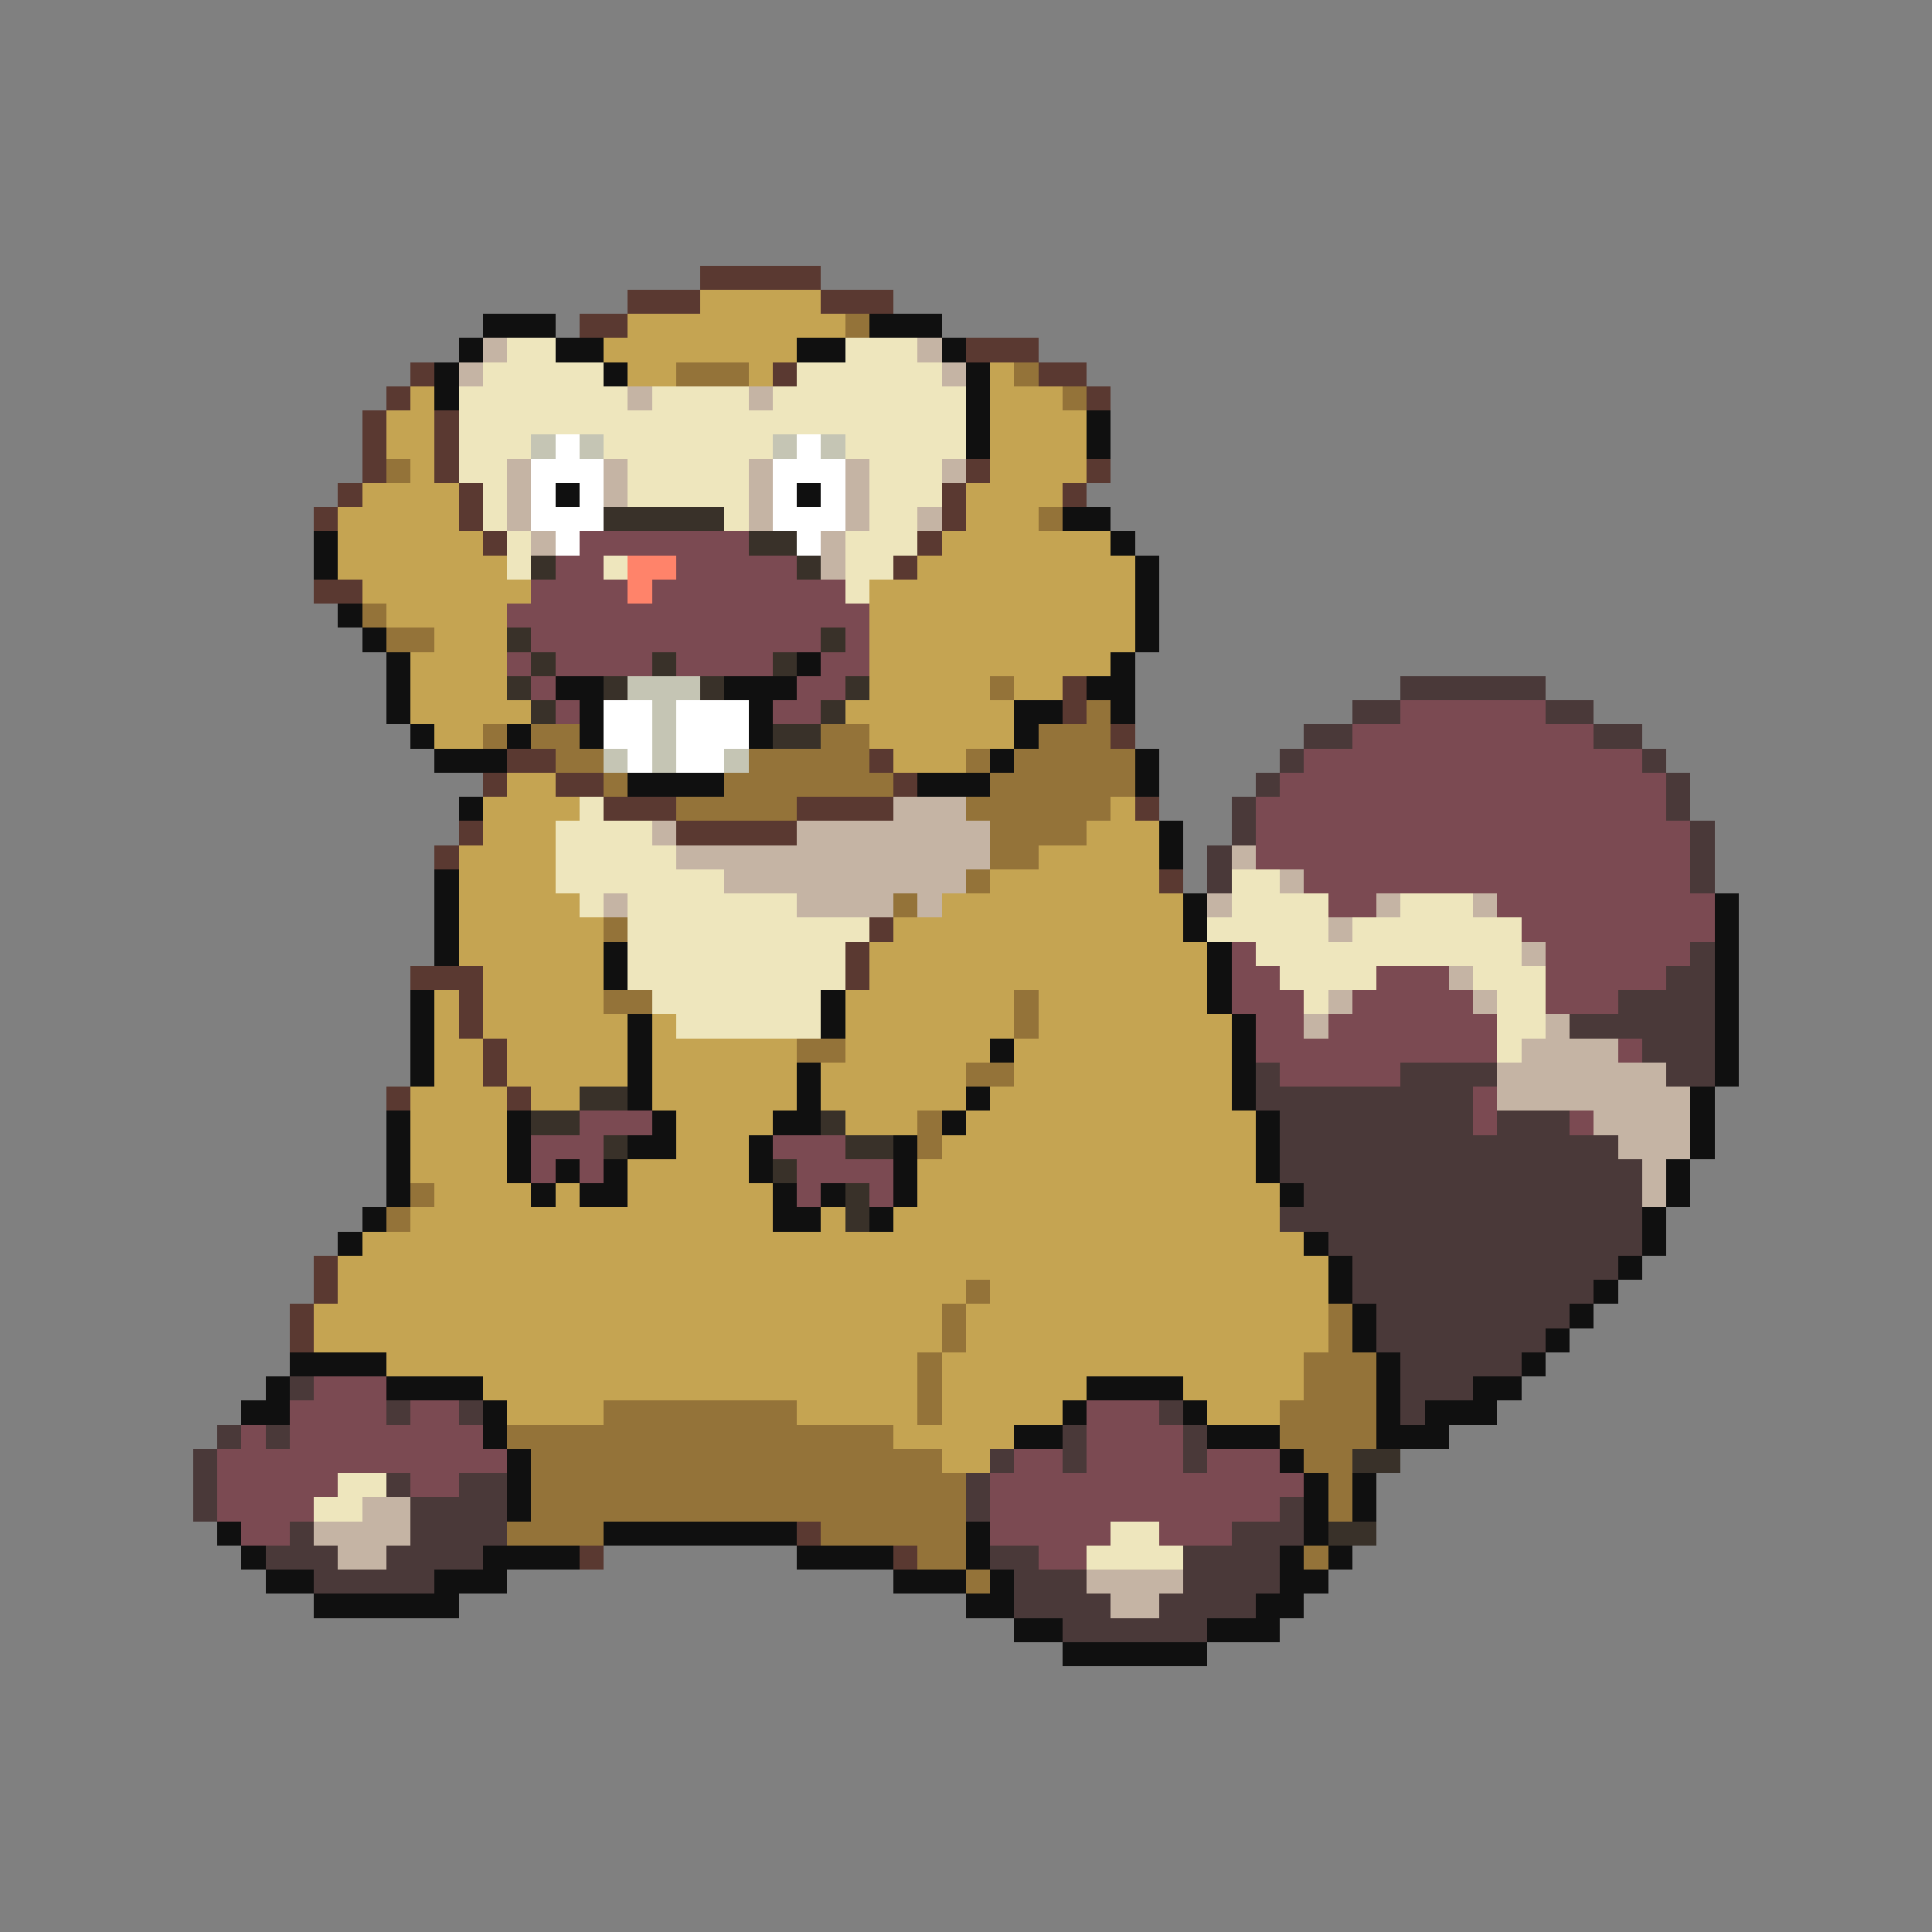 <svg xmlns="http://www.w3.org/2000/svg" viewBox="0 -0.5 80 80" shape-rendering="crispEdges">
<rect x="0" y="-0.5" width="80" height="80" fill="#808080" stroke="none"/>
<path stroke="#5a3931" d="M29 11h5M26 12h3M34 12h3M24 13h2M40 14h3M17 15h1M32 15h1M43 15h2M16 16h1M45 16h1M15 17h1M18 17h1M15 18h1M18 18h1M15 19h1M18 19h1M40 19h1M45 19h1M14 20h1M19 20h1M39 20h1M44 20h1M13 21h1M19 21h1M39 21h1M20 22h1M38 22h1M37 23h1M13 24h2M44 28h1M44 29h1M46 30h1M21 31h2M36 31h1M20 32h1M23 32h2M37 32h1M25 33h3M33 33h4M47 33h1M19 34h1M28 34h5M18 35h1M48 36h1M36 38h1M35 39h1M17 40h3M35 40h1M19 41h1M19 42h1M20 43h1M20 44h1M16 45h1M21 45h1M13 52h1M13 53h1M12 54h1M12 55h1M33 63h1M24 64h1M37 64h1" />
<path stroke="#c5a452" d="M29 12h5M26 13h9M25 14h8M26 15h2M31 15h1M41 15h1M17 16h1M41 16h3M16 17h2M41 17h4M16 18h2M41 18h4M17 19h1M41 19h4M15 20h4M40 20h4M14 21h5M40 21h3M14 22h6M39 22h7M14 23h7M38 23h9M15 24h7M36 24h11M16 25h5M36 25h11M18 26h3M36 26h11M17 27h4M36 27h10M17 28h4M36 28h5M42 28h2M17 29h5M35 29h7M18 30h2M36 30h6M37 31h3M21 32h2M20 33h4M46 33h1M20 34h3M45 34h3M19 35h4M43 35h5M19 36h4M41 36h7M19 37h5M39 37h10M19 38h6M37 38h12M19 39h6M36 39h14M20 40h5M36 40h14M18 41h1M20 41h5M35 41h7M43 41h7M18 42h1M20 42h6M27 42h1M35 42h7M43 42h8M18 43h2M21 43h5M27 43h6M35 43h6M42 43h9M18 44h2M21 44h5M27 44h6M34 44h6M42 44h9M17 45h4M22 45h2M27 45h6M34 45h6M41 45h10M17 46h4M28 46h4M35 46h3M40 46h12M17 47h4M28 47h3M39 47h13M17 48h4M26 48h5M38 48h14M18 49h4M23 49h1M26 49h6M38 49h15M17 50h15M34 50h1M37 50h16M15 51h39M14 52h41M14 53h26M41 53h14M13 54h26M40 54h15M13 55h26M40 55h15M16 56h22M39 56h15M20 57h18M39 57h6M49 57h5M21 58h4M33 58h5M39 58h5M50 58h3M37 59h5M39 60h2" />
<path stroke="#101010" d="M20 13h3M36 13h3M19 14h1M23 14h2M33 14h2M39 14h1M18 15h1M25 15h1M40 15h1M18 16h1M40 16h1M40 17h1M45 17h1M40 18h1M45 18h1M23 20h1M33 20h1M44 21h2M13 22h1M46 22h1M13 23h1M47 23h1M47 24h1M14 25h1M47 25h1M15 26h1M47 26h1M16 27h1M33 27h1M46 27h1M16 28h1M23 28h2M30 28h3M45 28h2M16 29h1M24 29h1M31 29h1M42 29h2M46 29h1M17 30h1M21 30h1M24 30h1M31 30h1M42 30h1M18 31h3M41 31h1M47 31h1M26 32h4M38 32h3M47 32h1M19 33h1M48 34h1M48 35h1M18 36h1M18 37h1M49 37h1M71 37h1M18 38h1M49 38h1M71 38h1M18 39h1M25 39h1M50 39h1M71 39h1M25 40h1M50 40h1M71 40h1M17 41h1M34 41h1M50 41h1M71 41h1M17 42h1M26 42h1M34 42h1M51 42h1M71 42h1M17 43h1M26 43h1M41 43h1M51 43h1M71 43h1M17 44h1M26 44h1M33 44h1M51 44h1M71 44h1M26 45h1M33 45h1M40 45h1M51 45h1M70 45h1M16 46h1M21 46h1M27 46h1M32 46h2M39 46h1M52 46h1M70 46h1M16 47h1M21 47h1M26 47h2M31 47h1M37 47h1M52 47h1M70 47h1M16 48h1M21 48h1M23 48h1M25 48h1M31 48h1M37 48h1M52 48h1M69 48h1M16 49h1M22 49h1M24 49h2M32 49h1M34 49h1M37 49h1M53 49h1M69 49h1M15 50h1M32 50h2M36 50h1M68 50h1M14 51h1M54 51h1M68 51h1M55 52h1M67 52h1M55 53h1M66 53h1M56 54h1M65 54h1M56 55h1M64 55h1M12 56h4M57 56h1M63 56h1M11 57h1M16 57h4M45 57h4M57 57h1M61 57h2M10 58h2M20 58h1M44 58h1M49 58h1M57 58h1M59 58h3M20 59h1M42 59h2M50 59h3M57 59h3M21 60h1M53 60h1M21 61h1M54 61h1M56 61h1M21 62h1M54 62h1M56 62h1M9 63h1M25 63h8M40 63h1M54 63h1M10 64h1M20 64h4M33 64h4M40 64h1M53 64h1M55 64h1M11 65h2M18 65h3M37 65h3M41 65h1M53 65h2M13 66h6M40 66h2M52 66h2M42 67h2M50 67h3M44 68h6" />
<path stroke="#947339" d="M35 13h1M28 15h3M42 15h1M44 16h1M16 19h1M43 21h1M15 25h1M16 26h2M41 28h1M45 29h1M20 30h1M22 30h2M34 30h2M43 30h3M23 31h2M31 31h5M40 31h1M42 31h5M25 32h1M30 32h7M41 32h6M28 33h5M40 33h6M41 34h4M41 35h2M40 36h1M37 37h1M25 38h1M25 41h2M42 41h1M42 42h1M33 43h2M40 44h2M38 46h1M38 47h1M17 49h1M16 50h1M40 53h1M39 54h1M55 54h1M39 55h1M55 55h1M38 56h1M54 56h3M38 57h1M54 57h3M25 58h8M38 58h1M53 58h4M21 59h16M53 59h4M22 60h17M54 60h2M22 61h18M55 61h1M22 62h18M55 62h1M21 63h4M34 63h6M38 64h2M54 64h1M40 65h1" />
<path stroke="#c5b4a4" d="M20 14h1M38 14h1M19 15h1M39 15h1M26 16h1M31 16h1M21 19h1M25 19h1M31 19h1M35 19h1M39 19h1M21 20h1M25 20h1M31 20h1M35 20h1M21 21h1M31 21h1M35 21h1M38 21h1M22 22h1M34 22h1M34 23h1M37 33h3M27 34h1M33 34h8M28 35h13M51 35h1M30 36h10M53 36h1M25 37h1M33 37h4M38 37h1M50 37h1M57 37h1M61 37h1M55 38h1M63 39h1M60 40h1M55 41h1M61 41h1M54 42h1M64 42h1M63 43h4M62 44h7M62 45h8M66 46h4M67 47h3M68 48h1M68 49h1M15 62h2M13 63h4M14 64h2M45 65h4M46 66h2" />
<path stroke="#eee6bd" d="M21 14h2M35 14h3M20 15h5M33 15h6M19 16h7M27 16h4M32 16h8M19 17h21M19 18h3M25 18h7M35 18h5M19 19h2M26 19h5M36 19h3M20 20h1M26 20h5M36 20h3M20 21h1M30 21h1M36 21h2M21 22h1M35 22h3M21 23h1M25 23h1M35 23h2M35 24h1M24 33h1M23 34h4M23 35h5M23 36h7M51 36h2M24 37h1M26 37h7M51 37h4M58 37h3M26 38h10M50 38h5M56 38h7M26 39h9M52 39h11M26 40h9M53 40h4M61 40h3M27 41h7M54 41h1M62 41h2M28 42h6M62 42h2M62 43h1M14 61h2M13 62h2M46 63h2M45 64h4" />
<path stroke="#c5c5b4" d="M22 18h1M24 18h1M32 18h1M34 18h1M26 28h3M27 29h1M27 30h1M25 31h1M27 31h1M30 31h1" />
<path stroke="#ffffff" d="M23 18h1M33 18h1M22 19h3M32 19h3M22 20h1M24 20h1M32 20h1M34 20h1M22 21h3M32 21h3M23 22h1M33 22h1M25 29h2M28 29h3M25 30h2M28 30h3M26 31h1M28 31h2" />
<path stroke="#393129" d="M25 21h5M31 22h2M22 23h1M33 23h1M21 26h1M34 26h1M22 27h1M27 27h1M32 27h1M21 28h1M25 28h1M29 28h1M35 28h1M22 29h1M34 29h1M32 30h2M24 45h2M22 46h2M34 46h1M25 47h1M35 47h2M32 48h1M35 49h1M35 50h1M56 60h2M55 63h2" />
<path stroke="#7b4a52" d="M24 22h7M23 23h2M28 23h5M22 24h4M27 24h8M21 25h15M22 26h12M35 26h1M21 27h1M23 27h4M28 27h4M34 27h2M22 28h1M33 28h2M23 29h1M32 29h2M58 29h6M56 30h10M54 31h14M53 32h16M52 33h17M52 34h18M52 35h18M54 36h16M55 37h2M62 37h9M63 38h8M51 39h1M64 39h6M51 40h2M57 40h3M64 40h5M51 41h3M56 41h5M64 41h3M52 42h2M55 42h7M52 43h10M67 43h1M53 44h5M61 45h1M24 46h3M61 46h1M65 46h1M22 47h3M32 47h3M22 48h1M24 48h1M33 48h4M33 49h1M36 49h1M13 57h3M12 58h4M17 58h2M45 58h3M10 59h1M12 59h8M45 59h4M9 60h12M42 60h2M45 60h4M50 60h3M9 61h5M17 61h2M41 61h13M9 62h4M41 62h12M10 63h2M41 63h5M48 63h3M43 64h2" />
<path stroke="#ff836a" d="M26 23h2M26 24h1" />
<path stroke="#4a3939" d="M58 28h6M56 29h2M64 29h2M54 30h2M66 30h2M53 31h1M68 31h1M52 32h1M69 32h1M51 33h1M69 33h1M51 34h1M70 34h1M50 35h1M70 35h1M50 36h1M70 36h1M70 39h1M69 40h2M67 41h4M65 42h6M68 43h3M52 44h1M58 44h4M69 44h2M52 45h9M53 46h8M62 46h3M53 47h14M53 48h15M54 49h14M53 50h15M55 51h13M56 52h11M56 53h10M57 54h8M57 55h7M58 56h5M12 57h1M58 57h3M16 58h1M19 58h1M48 58h1M58 58h1M9 59h1M11 59h1M44 59h1M49 59h1M8 60h1M41 60h1M44 60h1M49 60h1M8 61h1M16 61h1M19 61h2M40 61h1M8 62h1M17 62h4M40 62h1M53 62h1M12 63h1M17 63h4M51 63h3M11 64h3M16 64h4M41 64h2M49 64h4M13 65h5M42 65h3M49 65h4M42 66h4M48 66h4M44 67h6" />
</svg>